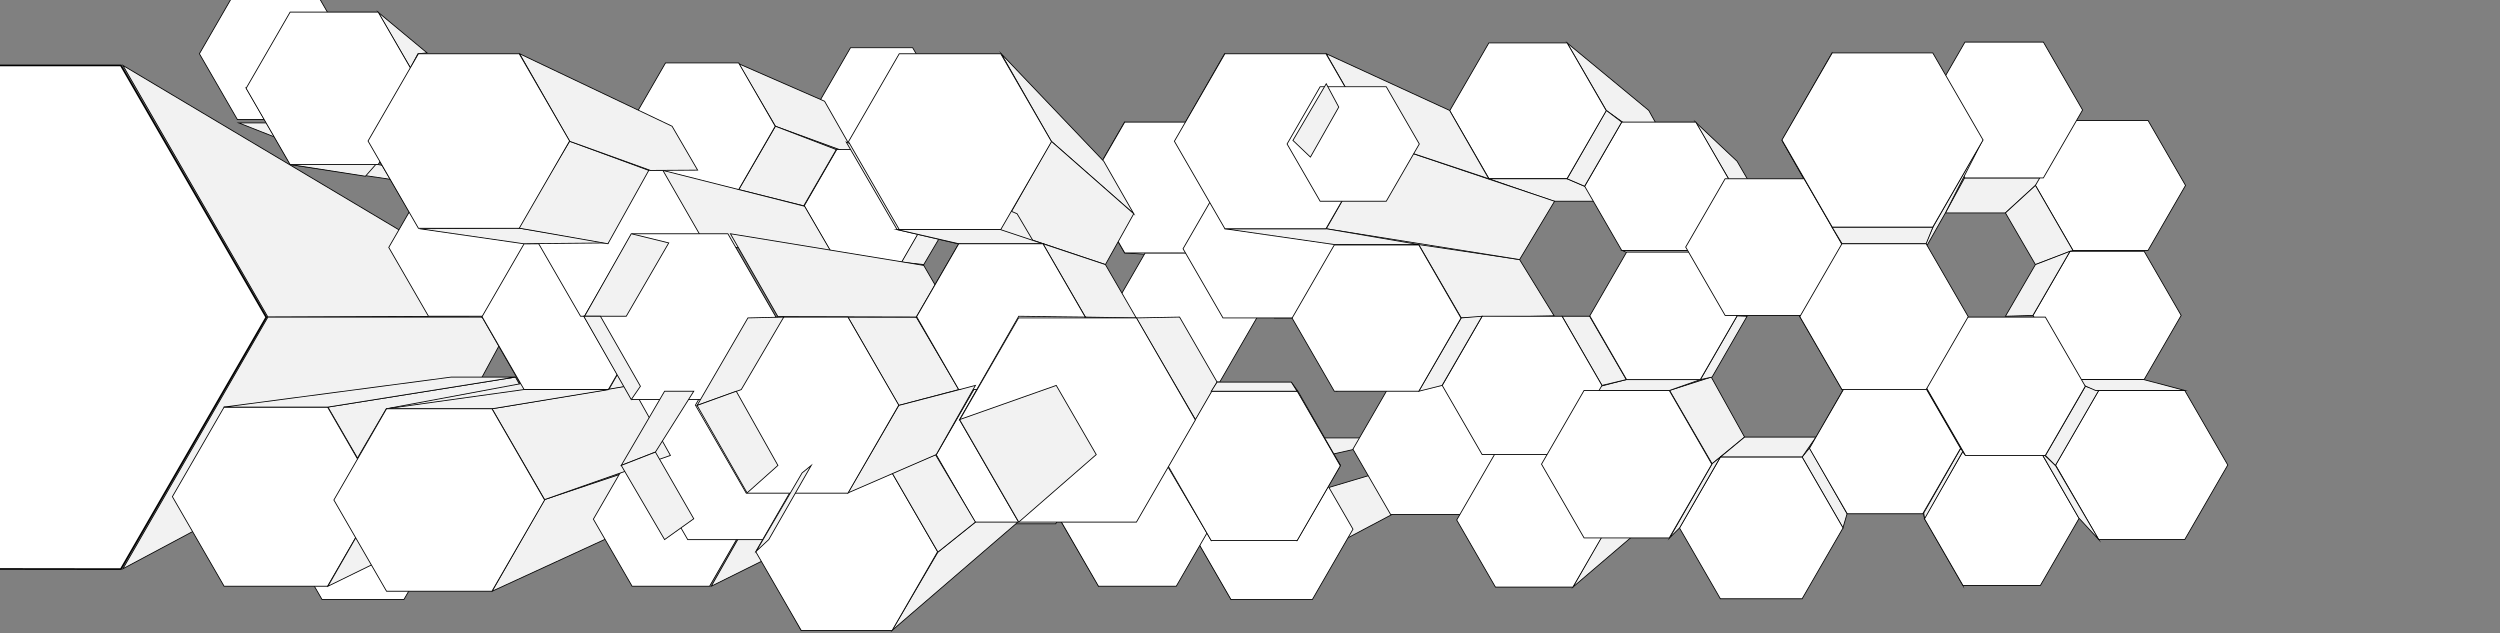 <svg xmlns="http://www.w3.org/2000/svg" width="3000" height="760" viewBox="0 0 3000 760">
  <rect x="0" y="0" width="3000" height="760" fill="#808080" stroke="none"/>
  <defs>
    <style>
      .cls-1 {
        fill: #f2f2f2;
      }

      .cls-1, .cls-2, .cls-3 {
        stroke: #000;
        stroke-miterlimit: 10;
      }

      .cls-2, .cls-3 {
        fill: #fff;
      }

      .cls-3 {
        stroke-width: 2px;
      }
    </style>
  </defs>
  <title>aartics_groups</title>
  <g id="_07stage" data-name="07stage">
    <polygon id="s41" class="cls-1" points="1367.5 240.5 1408.5 307.5 1349.5 303.5 1304.5 224.5 1367.5 240.5"/>
    <polygon id="s88" class="cls-1" points="2406.5 255.5 2334.5 255.5 2357.5 213.5 2452.5 213.5 2406.5 255.5"/>
    <polygon id="s40" class="cls-1" points="1330.5 380.5 1375.5 303.5 1434.5 310.5 1393.5 379.5 1330.5 380.5"/>
    <polygon id="s52" class="cls-1" points="1368.5 240.5 1408.5 169.5 1349.5 146.5 1304.5 224.5 1368.5 240.5"/>
    <polygon id="s60" class="cls-1" points="1671.5 460.5 1700.5 450.5 1654.5 525.5 1626.5 539.5 1671.5 460.5"/>
    <polygon id="s62" class="cls-1" points="1428.5 634.5 1656.5 566.5 1681.5 611.5 1477.5 719.5 1428.5 634.5"/>
    <polygon id="s59" class="cls-1" points="1552.5 381.5 1603.5 469.5 1667.5 450.5 1625.5 381.5 1552.5 381.5"/>
    <polygon id="s61" class="cls-1" points="1590.5 525.5 1672.5 525.5 1623.5 539.5 1574.5 550.5 1477.5 550.5 1590.5 525.5"/>
    <polygon id="s57" class="cls-1" points="1763.5 254.5 1796.5 192.5 1469.5 64.5 1409.5 169.5 1763.5 254.5"/>
    <polygon id="s56" class="cls-1" points="1796.5 316.5 1763.5 254.5 1409.5 169.5 1469.5 274.5 1796.5 316.5"/>
    <polygon id="s94" class="cls-1" points="2297.5 564.5 2332.5 625.5 2355.5 702.5 2309.5 622.5 2297.5 564.5"/>
    <polygon id="_42" data-name="42" class="cls-2" points="2448.48 541.5 2355.52 541.5 2309.05 622 2355.52 702.5 2448.48 702.5 2494.95 622 2448.48 541.5"/>
    <polygon id="_50" data-name="50" class="cls-2" points="2577.61 144.5 2487.54 144.5 2442.5 222.5 2487.54 300.51 2577.61 300.51 2622.64 222.5 2577.61 144.5"/>
    <polygon id="_49" data-name="49" class="cls-2" points="2572.96 301.5 2484.04 301.5 2439.59 378.5 2484.04 455.5 2572.96 455.5 2617.41 378.5 2572.96 301.5"/>
    <polygon id="_48" data-name="48" class="cls-2" points="2621.67 468.5 2518.33 468.5 2466.65 558 2518.33 647.5 2621.67 647.5 2673.35 558 2621.67 468.5"/>
    <polygon id="_51" data-name="51" class="cls-2" points="2452.05 50.5 2357.95 50.5 2310.89 132 2357.95 213.5 2452.05 213.5 2499.11 132 2452.05 50.5"/>
    <polygon id="s87" class="cls-1" points="2299.5 317.5 2334.5 255.5 2379.5 167.5 2319.5 272.5 2299.5 317.5"/>
    <polygon id="s90" class="cls-1" points="2406.5 255.5 2442.5 222.5 2487.5 300.5 2442.5 317.5 2406.5 255.5"/>
    <polygon id="s92" class="cls-1" points="2164.5 214.5 2138.5 168.5 2198.5 63.5 2212.5 126.5 2164.5 214.5"/>
    <polygon id="s91" class="cls-1" points="2210.5 292.5 2198.5 272.5 2138.5 168.5 2165.5 215.5 2210.5 292.5"/>
    <polygon id="s89" class="cls-1" points="2442.5 317.5 2484.04 301.5 2439.5 378.5 2406.5 379.5 2442.5 317.5"/>
    <polygon id="s85" class="cls-1" points="2494.5 621.5 2518.5 647.5 2466.5 558.5 2448.5 541.5 2494.5 621.5"/>
    <polygon id="s84" class="cls-1" points="2162.5 548.5 2171.5 537.5 2216.5 616.5 2211.5 633.5 2162.5 548.5"/>
    <polygon id="s82" class="cls-1" points="2003.5 468.5 2053.5 452.5 2093.5 524.5 2054.5 556.5 2003.5 468.5"/>
    <polygon id="s80" class="cls-1" points="2040.5 455.5 2084.5 379.04 2096.5 379.5 2054.5 452.5 2040.5 455.5"/>
    <polygon id="s79" class="cls-1" points="1901.5 468.5 1951.5 455.5 2040.5 455.5 2003.5 468.5 1901.5 468.5"/>
    <polygon id="s78" class="cls-1" points="1874.5 379.5 1907.5 379.5 1951.5 455.5 1922.34 462.5 1874.5 379.5"/>
    <polygon id="s77" class="cls-1" points="1887.5 704.5 1976.5 628.5 2012.5 566.5 1933.5 623.5 1887.5 704.5"/>
    <polygon id="s76" class="cls-1" points="2034.5 146.5 2084.5 193.5 2120.5 255.5 2079.5 223.5 2034.5 146.5"/>
    <polygon id="s75" class="cls-1" points="1880.5 51.5 1978.5 132.5 2012.5 193.5 1927.5 132.5 1880.5 51.5"/>
    <polygon id="s73" class="cls-1" points="1786.5 214.5 1864.5 241.5 1943.5 241.5 1880.5 214.5 1786.5 214.5"/>
    <polygon id="s70" class="cls-1" points="1702.5 293.5 1823.5 311.5 1865 379.04 1753.5 381.5 1702.5 293.5"/>
    <polygon id="s68" class="cls-1" points="1951.5 302.65 1946.5 300.52 2034.5 300.52 2040.5 302.65 1951.5 302.65"/>
    <polygon id="s66" class="cls-1" points="2502.5 463.5 2518.5 468.5 2466.5 558.5 2454.5 546.5 2502.5 463.5"/>
    <polygon id="s67" class="cls-1" points="2572.5 455.5 2621.5 468.5 2514.5 468.5 2484.5 455.5 2572.5 455.5"/>
    <polygon id="s97" class="cls-1" points="2179.5 524.5 2171.5 538.5 2216.5 459.5 2221.5 452.5 2179.5 524.5"/>
    <polygon id="s95" class="cls-1" points="2307.5 459.5 2312.5 466.5 2358.5 546.5 2352.5 538.5 2307.5 459.5"/>
    <polygon id="s93" class="cls-1" points="2352.5 538.5 2355.5 541.5 2309.5 622.5 2308.5 615.5 2352.5 538.5"/>
    <polygon id="s58" class="cls-1" points="1602.5 298.5 1580.5 293.5 1529.5 381.5 1554.5 381.5 1602.5 298.5"/>
    <polygon id="s35" class="cls-1" points="1447.5 303.5 1410.5 298.5 1458.5 381.5 1494.5 380.5 1447.5 303.5"/>
    <polygon id="s36" class="cls-1" points="1442.5 299.5 1485.5 225.5 1458.5 215.5 1410.5 298.5 1442.5 299.5"/>
    <polygon id="s83" class="cls-1" points="2064.5 548.5 2093.5 524.5 2179.15 524.5 2162.5 548.5 2064.5 548.5"/>
    <polygon id="_45" data-name="45" class="cls-2" points="2307.32 459.5 2216.68 459.5 2171.36 538 2216.68 616.5 2307.32 616.5 2352.64 538 2307.32 459.5"/>
    <polygon id="_39" data-name="39" class="cls-2" points="2040.31 302.5 1951.93 302.5 1907.74 379.04 1951.93 455.58 2040.31 455.58 2084.5 379.04 2040.31 302.5"/>
    <polygon id="_37" data-name="37" class="cls-2" points="2034.96 146.5 1946.04 146.5 1901.59 223.5 1946.04 300.5 2034.96 300.5 2079.41 223.5 2034.96 146.5"/>
    <polygon id="_36" data-name="36" class="cls-2" points="2164.84 214.5 2070.16 214.5 2022.82 296.5 2070.16 378.5 2164.84 378.5 2212.18 296.5 2164.84 214.5"/>
    <polygon id="s86" class="cls-1" points="2210.5 292.5 2198.5 272.5 2319.5 272.5 2311.36 292.5 2210.5 292.5"/>
    <polygon id="_44" data-name="44" class="cls-2" points="2319.33 63.5 2198.67 63.5 2138.33 168 2198.67 272.5 2319.33 272.5 2379.67 168 2319.33 63.5"/>
    <polygon id="_43" data-name="43" class="cls-2" points="2454.42 380.5 2358.58 380.5 2310.66 463.5 2358.58 546.5 2454.42 546.5 2502.34 463.5 2454.42 380.5"/>
    <polygon id="s96" class="cls-1" points="2210.5 467.5 2221.5 452.5 2181.5 379.04 2159.5 379.5 2210.5 467.5"/>
    <polygon id="_46" data-name="46" class="cls-2" points="2311.36 292.5 2210.33 292.5 2159.81 380 2210.33 467.5 2311.36 467.5 2361.88 380 2311.36 292.5"/>
    <polygon id="_47" data-name="47" class="cls-2" points="2162.57 548.5 2064.43 548.5 2015.35 633.5 2064.43 718.5 2162.57 718.5 2211.65 633.5 2162.57 548.5"/>
    <polygon id="s81" class="cls-1" points="2003.5 645.5 2015.5 633.5 2064.43 548.5 2054.5 556.5 2003.5 645.5"/>
    <polygon id="_26" data-name="26" class="cls-2" points="1463.67 303.5 1374.18 303.5 1329.43 381 1374.18 458.5 1463.67 458.5 1508.41 381 1463.67 303.5"/>
    <polygon id="_27" data-name="27" class="cls-2" points="1440.32 146.5 1349.68 146.5 1304.36 225 1349.68 303.5 1440.32 303.5 1485.64 225 1440.32 146.5"/>
    <polygon id="_28" data-name="28" class="cls-2" points="1563.42 215.5 1467.58 215.5 1419.66 298.5 1467.58 381.5 1563.42 381.5 1611.34 298.5 1563.42 215.5"/>
    <polygon id="_33" data-name="33" class="cls-2" points="1759.42 460.56 1668.81 460.56 1623.5 539.03 1668.81 617.5 1759.42 617.5 1804.72 539.03 1759.42 460.56"/>
    <polygon id="_32" data-name="32" class="cls-2" points="1887.48 543.5 1794.52 543.5 1748.05 624 1794.52 704.5 1887.48 704.5 1933.95 624 1887.48 543.5"/>
    <polygon id="_41" data-name="41" class="cls-2" points="1874.42 379.5 1778.58 379.5 1730.66 462.5 1778.58 545.5 1874.42 545.5 1922.34 462.5 1874.42 379.5"/>
    <polygon id="s74" class="cls-1" points="1880.5 214.5 1901.5 223.5 1946.04 146.5 1927.5 132.5 1880.5 214.5"/>
    <polygon id="_38" data-name="38" class="cls-2" points="1880.54 51.5 1786.62 51.5 1739.66 132.84 1786.62 214.17 1880.54 214.17 1927.5 132.84 1880.54 51.5"/>
    <polygon id="_40" data-name="40" class="cls-2" points="2003.1 468.5 1900.9 468.5 1849.81 557 1900.9 645.5 2003.1 645.5 2054.19 557 2003.1 468.5"/>
    <polygon id="s71" class="cls-1" points="1702.5 469.5 1730.5 462.5 1778.5 379.5 1753.5 381.5 1702.5 469.5"/>
    <polygon id="s69" class="cls-1" points="1651.5 169.5 1865.5 241.5 1823.5 311.5 1591.5 274.5 1651.5 169.5"/>
    <polygon id="_35" data-name="35" class="cls-2" points="1702.52 293.96 1601.17 293.96 1550.5 381.73 1601.17 469.5 1702.52 469.5 1753.19 381.73 1702.52 293.96"/>
    <polygon id="_34" data-name="34" class="cls-2" points="1574.79 550.5 1477.21 550.5 1428.43 635 1477.21 719.5 1574.79 719.5 1623.57 635 1574.79 550.5"/>
    <polygon id="s55" class="cls-1" points="1702.5 293.5 1591.5 274.5 1469.5 274.5 1601.5 293.5 1702.5 293.5"/>
    <polygon id="s72" class="cls-1" points="1591.5 64.5 1739.5 132.5 1786.5 214.5 1651.5 169.5 1591.5 64.5"/>
    <polygon id="_31" data-name="31" class="cls-2" points="1591.12 64.5 1469.88 64.5 1409.26 169.5 1469.88 274.5 1591.12 274.5 1651.74 169.5 1591.12 64.5"/>
    <polygon id="s110" class="cls-1" points="1035.5 193.5 1100.5 194.5 1101.5 186.5 1028.5 187.5 1035.5 193.5"/>
    <polygon id="s1" class="cls-1" points="286.5 147.5 378.5 147.5 451.5 181.5 375.5 182.5 286.5 147.5"/>
    <polygon id="_2" data-name="2" class="cls-2" points="376.11 -14.5 284.89 -14.5 239.28 64.5 284.89 143.5 376.11 143.5 421.72 64.5 376.11 -14.5"/>
    <polygon id="s33" class="cls-1" points="147.5 78.5 321.5 380.5 562.5 379.5 513.5 296.5 147.5 78.5"/>
    <polygon id="s32" class="cls-1" points="147.5 682.5 578.5 452.5 617.5 380.5 321.5 380.5 147.5 682.5"/>
    <polygon id="s3" class="cls-1" points="393.5 488.5 455.5 595.5 659.5 525.5 618.5 452.5 393.5 488.5"/>
    <polygon id="s20" class="cls-1" points="1019.5 170.5 1220.5 256.5 1253.5 193.5 1080.5 64.5 1019.5 170.5"/>
    <polygon id="s23" class="cls-1" points="1222.5 379.5 1257.5 442.5 1150.5 467.5 1099.5 380.5 1222.5 379.5"/>
    <polygon id="s50" class="cls-1" points="1017.5 380.5 1099.5 380.5 1150.5 467.5 1078.5 486.5 1017.5 380.5"/>
    <polygon id="s19" class="cls-1" points="470.5 215.5 560.5 215.5 453.5 197.5 348.5 197.5 470.5 215.5"/>
    <polygon id="s18" class="cls-1" points="441.5 169.5 578.5 206.5 628.5 292.5 502.5 273.5 441.5 169.5"/>
    <polygon id="s17" class="cls-1" points="695.5 379.5 578.5 380.5 628.5 292.5 730.5 319.5 695.5 379.5"/>
    <polygon id="s16" class="cls-1" points="695.5 379.5 731.5 440.5 628.5 467.5 578.5 380.5 695.5 379.5"/>
    <polygon id="s15" class="cls-1" points="744.5 524.5 659.5 524.5 590.5 549.5 685.5 549.5 744.5 524.5"/>
    <polygon id="s14" class="cls-1" points="463.5 490.5 731.5 440.5 699.5 504.5 400.5 598.5 463.5 490.5"/>
    <polygon id="s9" class="cls-1" points="1108.5 194.5 1068.5 173.5 1108.5 104.5 1144.5 131.5 1108.5 194.5"/>
    <polygon id="s8" class="cls-1" points="1108.5 194.5 1144.5 256.5 1108.5 242.5 1068.5 173.5 1108.5 194.5"/>
    <polygon id="s7" class="cls-1" points="1144.5 256.5 1220.5 256.5 1188.5 242.5 1108.5 242.5 1144.5 256.5"/>
    <polygon id="_9" data-name="9" class="cls-2" points="1095.2 57.28 1020.59 57.28 983.29 121.89 1020.59 186.5 1095.2 186.5 1132.5 121.89 1095.2 57.28"/>
    <polygon id="s48" class="cls-1" points="1108.5 317.5 1081.5 314.5 1120.5 246.5 1144.5 256.5 1108.5 317.5"/>
    <polygon id="s54" class="cls-1" points="886.5 76.5 989.5 121.5 1026.5 186.5 930.5 151.5 886.5 76.5"/>
    <polygon id="_10" data-name="10" class="cls-2" points="1081.97 179.5 1004.03 179.5 965.06 247 1004.03 314.5 1081.97 314.5 1120.94 247 1081.97 179.5"/>
    <polygon id="_5" data-name="5" class="cls-2" points="484.65 549.5 386.5 549.5 337.43 634.5 386.5 719.5 484.65 719.5 533.73 634.5 484.65 549.5"/>
    <polygon id="s43" class="cls-1" points="590.5 709.5 777.5 623.5 823.5 542.5 653.5 599.5 590.5 709.5"/>
    <polygon id="s53" class="cls-1" points="853.5 703.5 899.5 622.5 1037.5 567.5 1004.5 628.5 853.5 703.5"/>
    <polygon id="_14" data-name="14" class="cls-2" points="851.5 542.5 758.52 542.5 712.05 623 758.52 703.5 851.48 703.5 897.95 623 851.5 542.5"/>
    <polygon id="_13" data-name="13" class="cls-2" points="804.44 379.5 708.02 379.5 659.82 463 708.02 546.5 804.44 546.5 852.65 463 804.44 379.5"/>
    <polygon id="s29" class="cls-1" points="1329 567.5 1271.5 622.5 1318.5 703.5 1363.5 628.5 1329 567.5"/>
    <polygon id="_23" data-name="23" class="cls-2" points="1411.51 541.83 1318.17 541.83 1271.5 622.66 1318.17 703.5 1411.51 703.5 1458.18 622.66 1411.51 541.83"/>
    <polygon id="s27" class="cls-1" points="1364.5 503.5 1434.5 504.5 1409.5 541.5 1318.5 541.5 1364.5 503.5"/>
    <polygon id="s28" class="cls-1" points="1328.5 567.5 1364.5 503.5 1318.5 541.5 1271.5 622.5 1328.5 567.5"/>
    <polygon id="_19" data-name="19" class="cls-2" points="1266.86 462.96 1171.29 462.96 1123.5 545.73 1171.29 628.5 1266.86 628.5 1314.65 545.73 1266.86 462.96"/>
    <polygon id="s26" class="cls-1" points="961.5 756.5 1147.5 628.5 1109.5 567.5 909.5 661.5 961.5 756.5"/>
    <polygon id="_15" data-name="15" class="cls-2" points="928.1 469.5 825.29 469.5 773.89 558.53 825.29 647.57 928.1 647.57 979.5 558.53 928.1 469.5"/>
    <polygon id="s42" class="cls-1" points="886.5 227.5 964.5 247 1003.5 179.5 930.5 151.5 886.5 227.5"/>
    <polygon id="_8" data-name="8" class="cls-2" points="886.38 75.5 798.62 75.5 754.74 151.5 798.62 227.5 886.38 227.5 930.26 151.5 886.38 75.5"/>
    <polygon id="s2" class="cls-1" points="348.5 197.5 295.5 105.5 453.5 194.5 438.5 211.5 348.5 197.5"/>
    <polygon id="_6" data-name="6" class="cls-2" points="609.57 214.29 514.19 214.29 466.5 296.9 514.19 379.5 609.57 379.5 657.26 296.9 609.57 214.29"/>
    <polygon id="s45" class="cls-1" points="730.5 467.5 757.5 462.5 804.5 380.5 780.5 380 730.5 467.5"/>
    <polygon id="_12" data-name="12" class="cls-2" points="729.98 292.5 628.95 292.5 578.43 380 628.95 467.5 729.98 467.5 780.5 380 729.98 292.5"/>
    <polygon id="_11" data-name="11" class="cls-2" points="797.88 204.16 696.66 204.16 646.04 291.83 696.66 379.5 797.88 379.5 848.5 291.83 797.88 204.16"/>
    <polygon id="s100" class="cls-1" points="795.5 204.5 845.5 291.5 1004.5 314.5 965.5 247.5 795.5 204.5"/>
    <polygon id="s49" class="cls-1" points="876.5 280.5 1108.5 318.5 1144.5 380.51 933.5 380 876.5 280.5"/>
    <polygon id="s4" class="cls-1" points="628.5 292.5 503.5 274.5 621.5 273.5 730.5 291.5 628.5 292.5"/>
    <polygon id="_17" data-name="17" class="cls-2" points="1188.41 104.5 1108.74 104.5 1068.9 173.5 1108.74 242.5 1188.41 242.5 1228.25 173.5 1188.41 104.5"/>
    <polygon id="s34" class="cls-1" points="453.5 14.5 512.5 63.5 501.5 64.5 492.5 81.5 453.5 14.5"/>
    <polygon id="_3" data-name="3" class="cls-2" points="393.06 488.5 268.94 488.5 206.87 596 268.94 703.5 393.06 703.5 455.13 596 393.06 488.5"/>
    <polygon id="_4" data-name="4" class="cls-2" points="453.83 14.5 348.17 14.5 295.35 106 348.17 197.5 453.83 197.5 506.65 106 453.83 14.5"/>
    <polygon id="s107" class="cls-1" points="1201.5 64.5 1324.5 193.5 1360.5 256.5 1261.5 169.5 1201.5 64.5"/>
    <polygon id="s106" class="cls-1" points="1201.5 275.5 1261.5 169.5 1360.5 256.5 1326.5 317.5 1251.57 292.32 1201.5 275.5"/>
    <polygon id="s65" class="cls-1" points="967.5 558.5 1072.74 558.5 1065.5 567.5 956.5 567.5 967.5 558.5"/>
    <polygon id="s21" class="cls-1" points="1220.5 256.5 1256.5 317.5 1076.5 275.5 1015.5 170.5 1220.5 256.5"/>
    <polygon id="s30" class="cls-1" points="1150.5 292.5 1251.5 292.5 1200.5 275.5 1076.5 275.5 1150.5 292.5"/>
    <polygon id="s22" class="cls-1" points="1256.5 317.5 1222.5 379.5 1099.5 380.5 1150.5 292.5 1256.5 317.5"/>
    <polygon id="_24" data-name="24" class="cls-2" points="1200.91 64.5 1079.09 64.5 1018.18 170 1079.09 275.5 1200.91 275.5 1261.82 170 1200.91 64.5"/>
    <polygon id="s102" class="cls-1" points="1070.5 756.5 1221.5 626.5 1170.5 626.5 1125.5 662.5 1070.5 756.5"/>
    <polygon id="_21" data-name="21" class="cls-2" points="1070.56 567.5 961.44 567.5 906.88 662 961.44 756.5 1070.56 756.5 1125.12 662 1070.56 567.5"/>
    <polygon id="s64" class="cls-1" points="1125.5 662.5 1070.5 567.5 1122.5 545.5 1170.5 626.5 1125.5 662.5"/>
    <polygon id="s47" class="cls-1" points="621.5 273.5 683.5 169.5 778.5 204.5 729.5 292.5 621.5 273.5"/>
    <polygon id="s46" class="cls-1" points="623.5 64.5 683.5 169.5 780.5 204.5 837.15 204.16 806.5 151.5 623.5 64.5"/>
    <polygon id="s44" class="cls-1" points="653.5 599.5 804.5 546.5 757.5 462.5 590.5 490.5 653.5 599.5"/>
    <polygon id="s5" class="cls-1" points="730.5 467.5 590.5 490.5 463.5 490.5 628.5 467.5 730.5 467.5"/>
    <polygon id="s37" class="cls-1" points="1453.5 648.5 1458.5 622.5 1411.5 541.5 1400.5 558.5 1453.5 648.5"/>
    <polygon id="s109" class="cls-1" points="1554.5 634.5 1556.5 648.5 1608.5 558.5 1603.5 550.5 1554.5 634.5"/>
    <polygon id="s108" class="cls-1" points="1608.5 558.5 1589.5 527.5 1549.5 458.5 1557.5 469.5 1608.5 558.5"/>
    <polygon id="_29" data-name="29" class="cls-2" points="1556.67 469.5 1453.33 469.5 1401.65 559 1453.33 648.5 1556.67 648.5 1608.35 559 1556.67 469.5"/>
    <polygon id="s104" class="cls-1" points="1434.5 503.5 1460.5 458.5 1415.5 380.5 1363.5 381.5 1434.5 503.5"/>
    <polygon id="_7" data-name="7" class="cls-2" points="623.04 64.5 502.11 64.5 441.65 169.22 502.11 273.95 623.04 273.95 683.5 169.22 623.04 64.5"/>
    <polygon id="s105" class="cls-1" points="1326.5 317.5 1363.5 381.5 1302.5 380.5 1251.5 292.5 1326.5 317.5"/>
    <polygon id="_22" data-name="22" class="cls-2" points="1251.52 292.5 1150.48 292.5 1099.96 380 1150.48 467.5 1251.52 467.5 1302.04 380 1251.52 292.5"/>
    <polygon id="s103" class="cls-1" points="1453.5 469.5 1556.5 469.5 1549.5 458.5 1460.5 458.5 1453.5 469.5"/>
    <polygon id="s51" class="cls-1" points="1222.5 379.5 1151.5 503.5 1251.5 467.5 1302.5 380.5 1222.5 379.5"/>
    <polygon id="s101" class="cls-1" points="1017.5 591.5 1123.5 545.5 1170.5 462.5 1078.5 486.5 1017.5 591.5"/>
    <polygon id="s99" class="cls-1" points="590.5 549.5 455.5 595.5 393.5 703.5 534.5 634.5 590.5 549.5"/>
    <polygon id="_18" data-name="18" class="cls-2" points="590.3 490.5 463.86 490.5 400.64 600 463.86 709.5 590.3 709.5 653.52 600 590.3 490.5"/>
    <polygon id="_20" data-name="20" class="cls-2" points="1017.5 380.51 895.5 380.51 834.5 486.17 895.5 591.82 1017.5 591.82 1078.5 486.17 1017.5 380.51"/>
    <polygon id="_30" data-name="30" class="cls-2" points="1363.72 381.5 1222.28 381.5 1151.55 504 1222.28 626.5 1363.72 626.5 1434.45 504 1363.72 381.5"/>
    <polygon id="s98" class="cls-1" points="268.5 488.5 541.5 452.5 618.5 452.5 393.5 488.5 268.5 488.5"/>
    <polygon id="_16" data-name="16" class="cls-2" points="873.45 280.5 758.55 280.5 701.11 380 758.55 479.5 873.45 479.5 930.89 380 873.45 280.5"/>
    <polygon id="s11" class="cls-1" points="832.5 469.5 797.5 469.5 745.5 558.5 786.5 542.5 832.5 469.5"/>
    <polygon id="s10" class="cls-1" points="797.5 647.5 832.5 622.5 786.5 542.5 745.5 558.5 797.5 647.5"/>
    <polygon id="s6" class="cls-1" points="802.5 291.5 757.5 280.5 701.5 379.5 751.5 379.5 802.5 291.5"/>
    <polygon id="s12" class="cls-1" points="720.5 379.5 700.5 379.5 757.5 479.5 768.5 463.5 720.5 379.5"/>
    <polygon id="s25" class="cls-1" points="940.5 380.5 889.5 467.5 836.5 486.5 897.5 381.5 940.5 380.5"/>
    <polygon id="s24" class="cls-1" points="883.5 469.5 933.5 558.5 896.5 591.5 836.5 486.5 883.5 469.5"/>
    <polygon id="s31" class="cls-1" points="973.5 558.5 962.5 567.5 907.5 661.5 922.5 647.5 973.5 558.5"/>
    <polygon id="s38" class="cls-1" points="1267.5 462.5 1315.5 545.5 1222.5 626.5 1151.5 503.5 1267.5 462.5"/>
    <polygon id="_25" data-name="25" class="cls-2" points="1663.51 104.08 1584.17 104.08 1544.5 172.79 1584.17 241.5 1663.51 241.5 1703.17 172.79 1663.51 104.08"/>
    <polygon id="s63" class="cls-1" points="1572.5 188.5 1606.5 128.5 1591.5 100.5 1551.5 168.5 1572.5 188.5"/>
    <polygon id="_1" data-name="1" class="cls-3" points="319.5 380.72 145.01 682.95 -204.5 682.5 -379.5 380.5 -204.5 78.5 145.01 78.5 319.5 380.72"/>
  </g>
</svg>
